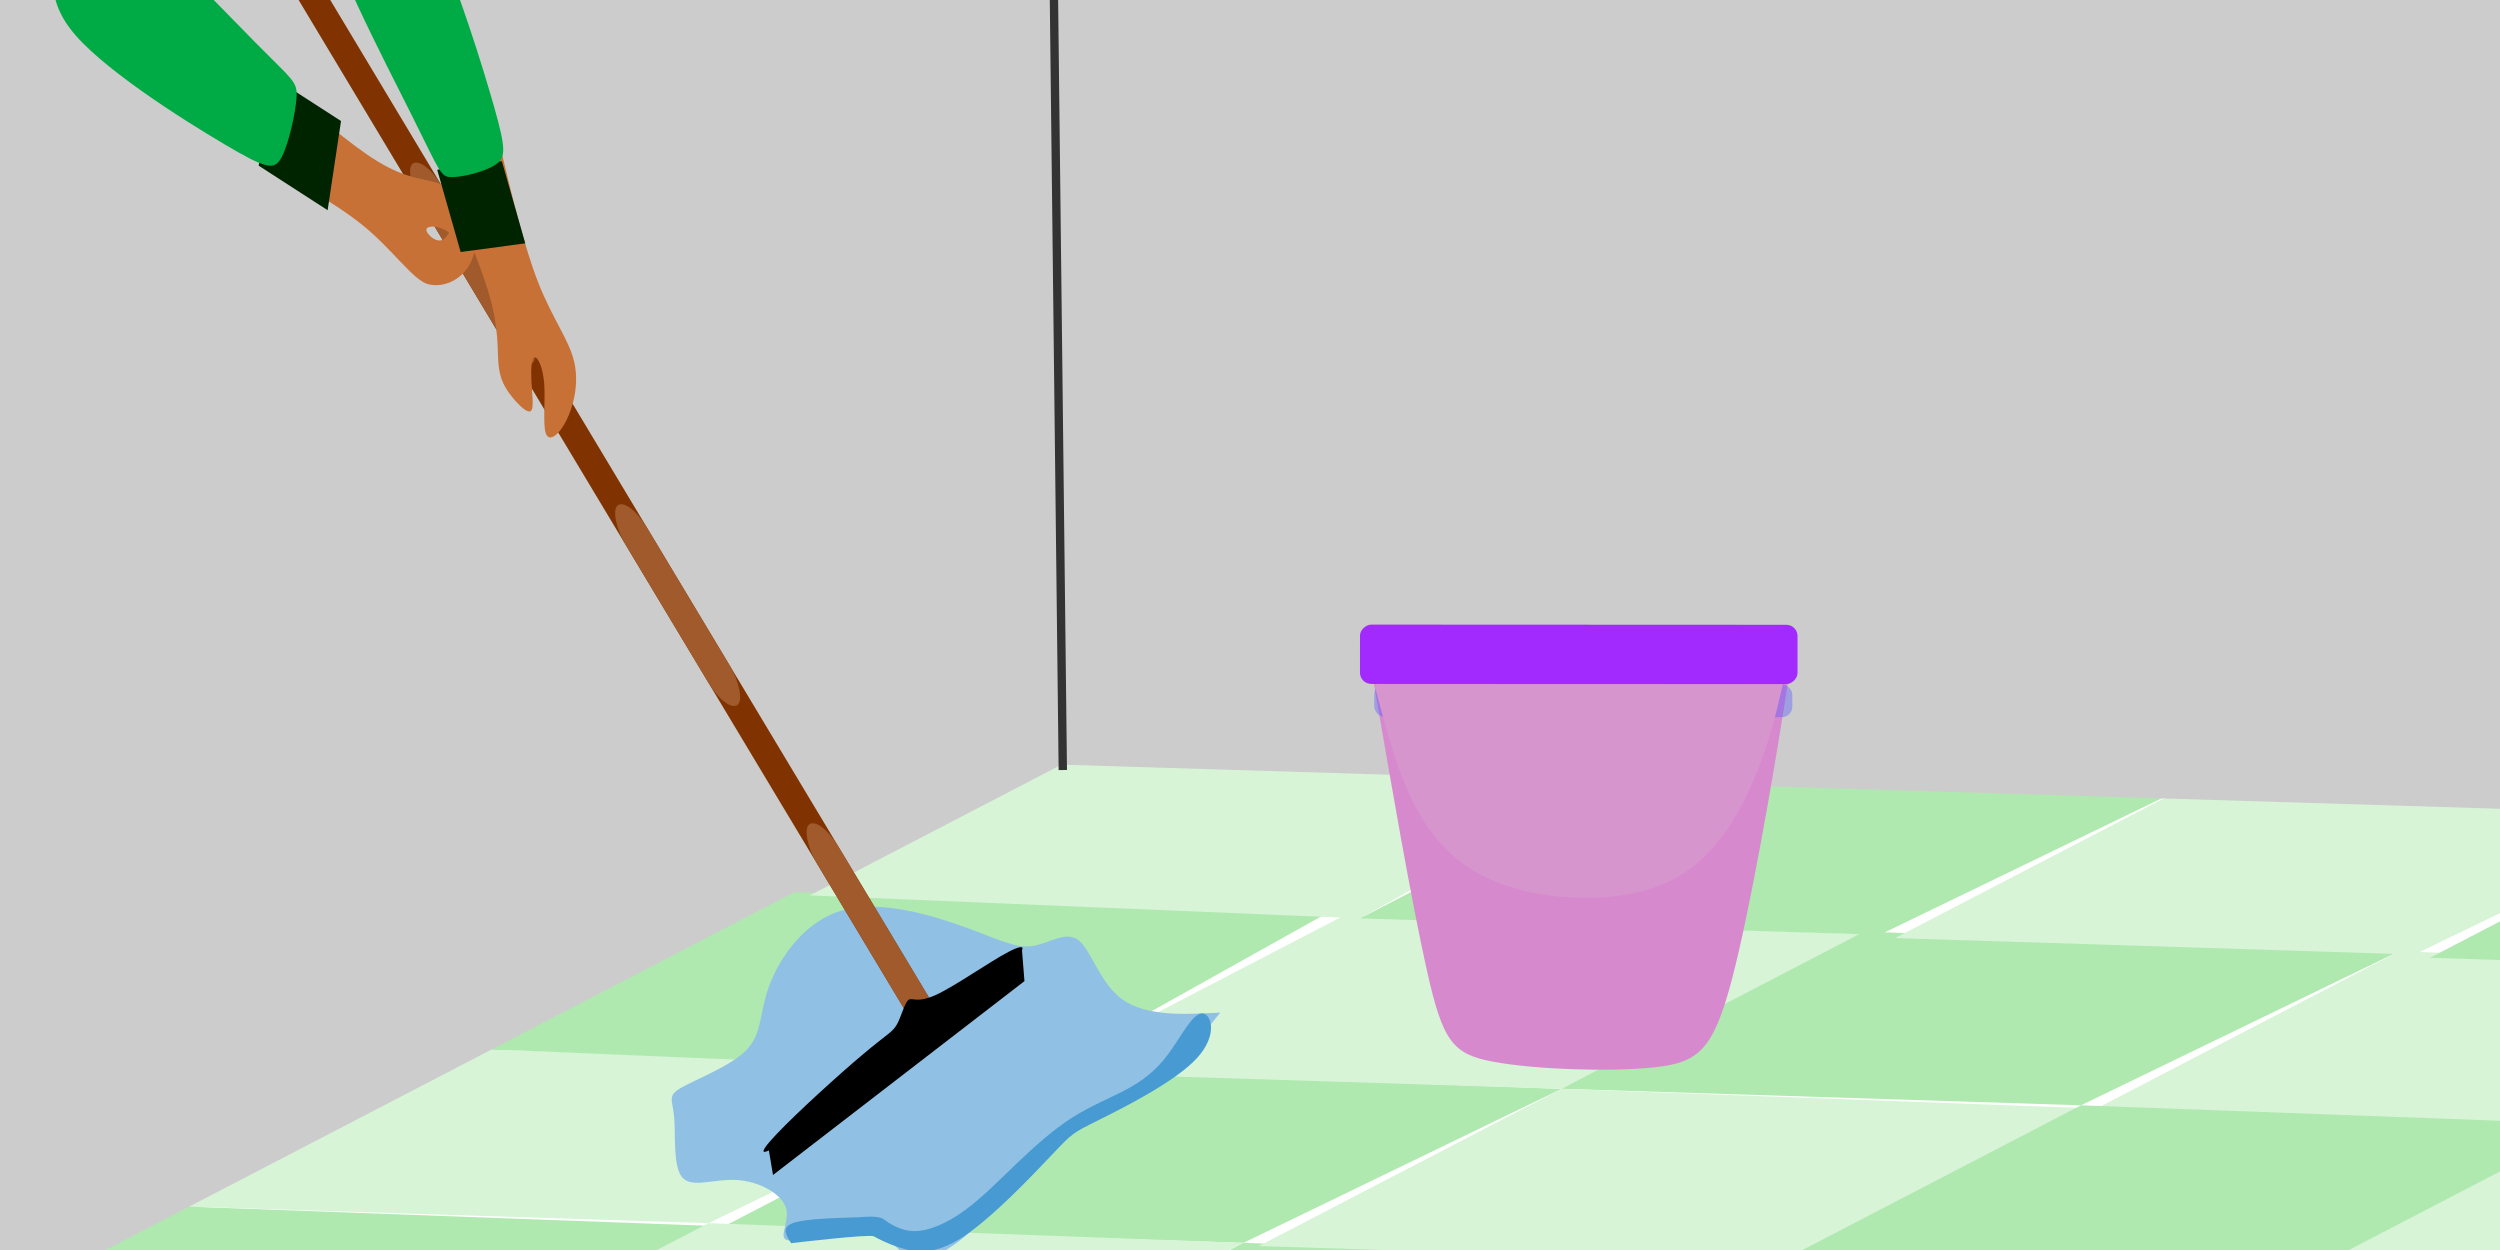 <?xml version="1.0" encoding="UTF-8" standalone="no"?>
<!-- Created with Inkscape (http://www.inkscape.org/) -->

<svg
   width="300"
   height="150"
   viewBox="0 0 79.375 39.688"
   version="1.1"
   id="SVGRoot"
   sodipodi:docname="Menage 1 grand menage.svg"
   inkscape:version="1.1 (c68e22c387, 2021-05-23)"
   inkscape:export-filename="C:\Users\Elvis Caleb\Desktop\sous_menage\Menage 1 grand menage.png"
   inkscape:export-xdpi="274.28601"
   inkscape:export-ydpi="274.28601"
   xmlns:inkscape="http://www.inkscape.org/namespaces/inkscape"
   xmlns:sodipodi="http://sodipodi.sourceforge.net/DTD/sodipodi-0.dtd"
   xmlns="http://www.w3.org/2000/svg"
   xmlns:svg="http://www.w3.org/2000/svg">
  <sodipodi:namedview
     id="namedview6675"
     pagecolor="#ffffff"
     bordercolor="#666666"
     borderopacity="1"
     inkscape:pageshadow="0"
     inkscape:pageopacity="1.0"
     inkscape:pagecheckerboard="0"
     inkscape:document-units="mm"
     showgrid="false"
     inkscape:zoom="1.3622282"
     inkscape:cx="107.17734"
     inkscape:cy="92.12847"
     inkscape:window-width="1920"
     inkscape:window-height="1001"
     inkscape:window-x="-9"
     inkscape:window-y="-9"
     inkscape:window-maximized="1"
     inkscape:current-layer="g6635"
     units="px"
     showguides="true"
     inkscape:guide-bbox="true"
     height="300px" />
  <defs
     id="defs6670">
    <inkscape:path-effect
       effect="bspline"
       id="path-effect2211"
       is_visible="true"
       lpeversion="1"
       weight="33.333"
       steps="2"
       helper_size="0"
       apply_no_weight="true"
       apply_with_weight="true"
       only_selected="false" />
    <inkscape:path-effect
       effect="bspline"
       id="path-effect2192"
       is_visible="true"
       lpeversion="1"
       weight="33.333"
       steps="2"
       helper_size="0"
       apply_no_weight="true"
       apply_with_weight="true"
       only_selected="false" />
    <inkscape:perspective
       sodipodi:type="inkscape:persp3d"
       inkscape:vp_x="0 : 19.84375 : 1"
       inkscape:vp_y="0 : 1000 : 0"
       inkscape:vp_z="39.687499 : 19.84375 : 1"
       inkscape:persp3d-origin="19.84375 : 13.229167 : 1"
       id="perspective21117" />
    <inkscape:path-effect
       effect="bspline"
       id="path-effect8607"
       is_visible="true"
       lpeversion="1"
       weight="33.333"
       steps="2"
       helper_size="0"
       apply_no_weight="true"
       apply_with_weight="true"
       only_selected="false" />
    <inkscape:path-effect
       effect="bspline"
       id="path-effect8488"
       is_visible="true"
       lpeversion="1"
       weight="33.333"
       steps="2"
       helper_size="0"
       apply_no_weight="true"
       apply_with_weight="true"
       only_selected="false" />
    <inkscape:path-effect
       effect="bspline"
       id="path-effect8129"
       is_visible="true"
       lpeversion="1"
       weight="33.333"
       steps="2"
       helper_size="0"
       apply_no_weight="true"
       apply_with_weight="true"
       only_selected="false" />
    <inkscape:path-effect
       effect="bspline"
       id="path-effect8110"
       is_visible="true"
       lpeversion="1"
       weight="33.333"
       steps="2"
       helper_size="0"
       apply_no_weight="true"
       apply_with_weight="true"
       only_selected="false" />
    <inkscape:path-effect
       effect="bspline"
       id="path-effect8091"
       is_visible="true"
       lpeversion="1"
       weight="33.333"
       steps="2"
       helper_size="0"
       apply_no_weight="true"
       apply_with_weight="true"
       only_selected="false" />
    <inkscape:path-effect
       effect="bspline"
       id="path-effect8072"
       is_visible="true"
       lpeversion="1"
       weight="33.333"
       steps="2"
       helper_size="0"
       apply_no_weight="true"
       apply_with_weight="true"
       only_selected="false" />
    <inkscape:path-effect
       effect="bspline"
       id="path-effect8052"
       is_visible="true"
       lpeversion="1"
       weight="33.333"
       steps="2"
       helper_size="0"
       apply_no_weight="true"
       apply_with_weight="true"
       only_selected="false" />
    <inkscape:path-effect
       effect="bspline"
       id="path-effect8033"
       is_visible="true"
       lpeversion="1"
       weight="33.333"
       steps="2"
       helper_size="0"
       apply_no_weight="true"
       apply_with_weight="true"
       only_selected="false" />
    <inkscape:path-effect
       effect="bspline"
       id="path-effect8014"
       is_visible="true"
       lpeversion="1"
       weight="33.333"
       steps="2"
       helper_size="0"
       apply_no_weight="true"
       apply_with_weight="true"
       only_selected="false" />
    <inkscape:path-effect
       effect="bspline"
       id="path-effect7995"
       is_visible="true"
       lpeversion="1"
       weight="33.333"
       steps="2"
       helper_size="0"
       apply_no_weight="true"
       apply_with_weight="true"
       only_selected="false" />
    <inkscape:path-effect
       effect="bspline"
       id="path-effect7976"
       is_visible="true"
       lpeversion="1"
       weight="33.333"
       steps="2"
       helper_size="0"
       apply_no_weight="true"
       apply_with_weight="true"
       only_selected="false" />
    <inkscape:path-effect
       effect="bspline"
       id="path-effect7957"
       is_visible="true"
       lpeversion="1"
       weight="33.333"
       steps="2"
       helper_size="0"
       apply_no_weight="true"
       apply_with_weight="true"
       only_selected="false" />
    <inkscape:path-effect
       effect="bspline"
       id="path-effect7938"
       is_visible="true"
       lpeversion="1"
       weight="33.333"
       steps="2"
       helper_size="0"
       apply_no_weight="true"
       apply_with_weight="true"
       only_selected="false" />
    <inkscape:path-effect
       effect="bspline"
       id="path-effect7919"
       is_visible="true"
       lpeversion="1"
       weight="33.333"
       steps="2"
       helper_size="0"
       apply_no_weight="true"
       apply_with_weight="true"
       only_selected="false" />
    <inkscape:path-effect
       effect="bspline"
       id="path-effect7900"
       is_visible="true"
       lpeversion="1"
       weight="33.333"
       steps="2"
       helper_size="0"
       apply_no_weight="true"
       apply_with_weight="true"
       only_selected="false" />
    <inkscape:path-effect
       effect="bspline"
       id="path-effect7881"
       is_visible="true"
       lpeversion="1"
       weight="33.333"
       steps="2"
       helper_size="0"
       apply_no_weight="true"
       apply_with_weight="true"
       only_selected="false" />
    <inkscape:path-effect
       effect="bspline"
       id="path-effect7862"
       is_visible="true"
       lpeversion="1"
       weight="33.333"
       steps="2"
       helper_size="0"
       apply_no_weight="true"
       apply_with_weight="true"
       only_selected="false" />
    <inkscape:path-effect
       effect="bspline"
       id="path-effect7706"
       is_visible="true"
       lpeversion="1"
       weight="33.333"
       steps="2"
       helper_size="0"
       apply_no_weight="true"
       apply_with_weight="true"
       only_selected="false" />
    <inkscape:path-effect
       effect="bspline"
       id="path-effect7687"
       is_visible="true"
       lpeversion="1"
       weight="33.333"
       steps="2"
       helper_size="0"
       apply_no_weight="true"
       apply_with_weight="true"
       only_selected="false" />
    <inkscape:path-effect
       effect="bspline"
       id="path-effect7668"
       is_visible="true"
       lpeversion="1"
       weight="33.333"
       steps="2"
       helper_size="0"
       apply_no_weight="true"
       apply_with_weight="true"
       only_selected="false" />
    <inkscape:path-effect
       effect="bspline"
       id="path-effect7649"
       is_visible="true"
       lpeversion="1"
       weight="33.333"
       steps="2"
       helper_size="0"
       apply_no_weight="true"
       apply_with_weight="true"
       only_selected="false" />
    <inkscape:path-effect
       effect="bspline"
       id="path-effect7541"
       is_visible="true"
       lpeversion="1"
       weight="33.333"
       steps="2"
       helper_size="0"
       apply_no_weight="true"
       apply_with_weight="true"
       only_selected="false" />
    <inkscape:path-effect
       effect="bspline"
       id="path-effect7414"
       is_visible="true"
       lpeversion="1"
       weight="33.333"
       steps="2"
       helper_size="0"
       apply_no_weight="true"
       apply_with_weight="true"
       only_selected="false" />
    <inkscape:path-effect
       effect="bspline"
       id="path-effect7410"
       is_visible="true"
       lpeversion="1"
       weight="33.333"
       steps="2"
       helper_size="0"
       apply_no_weight="true"
       apply_with_weight="true"
       only_selected="false" />
    <inkscape:path-effect
       effect="bspline"
       id="path-effect7406"
       is_visible="true"
       lpeversion="1"
       weight="33.333"
       steps="2"
       helper_size="0"
       apply_no_weight="true"
       apply_with_weight="true"
       only_selected="false" />
    <inkscape:path-effect
       effect="bspline"
       id="path-effect7402"
       is_visible="true"
       lpeversion="1"
       weight="33.333"
       steps="2"
       helper_size="0"
       apply_no_weight="true"
       apply_with_weight="true"
       only_selected="false" />
    <inkscape:path-effect
       effect="bspline"
       id="path-effect7398"
       is_visible="true"
       lpeversion="1"
       weight="33.333"
       steps="2"
       helper_size="0"
       apply_no_weight="true"
       apply_with_weight="true"
       only_selected="false" />
    <inkscape:path-effect
       effect="bspline"
       id="path-effect7394"
       is_visible="true"
       lpeversion="1"
       weight="33.333"
       steps="2"
       helper_size="0"
       apply_no_weight="true"
       apply_with_weight="true"
       only_selected="false" />
    <inkscape:path-effect
       effect="bspline"
       id="path-effect7390"
       is_visible="true"
       lpeversion="1"
       weight="33.333"
       steps="2"
       helper_size="0"
       apply_no_weight="true"
       apply_with_weight="true"
       only_selected="false" />
    <inkscape:path-effect
       effect="bspline"
       id="path-effect7386"
       is_visible="true"
       lpeversion="1"
       weight="33.333"
       steps="2"
       helper_size="0"
       apply_no_weight="true"
       apply_with_weight="true"
       only_selected="false" />
    <inkscape:path-effect
       effect="bspline"
       id="path-effect7382"
       is_visible="true"
       lpeversion="1"
       weight="33.333"
       steps="2"
       helper_size="0"
       apply_no_weight="true"
       apply_with_weight="true"
       only_selected="false" />
    <inkscape:path-effect
       effect="bspline"
       id="path-effect7378"
       is_visible="true"
       lpeversion="1"
       weight="33.333"
       steps="2"
       helper_size="0"
       apply_no_weight="true"
       apply_with_weight="true"
       only_selected="false" />
    <inkscape:path-effect
       effect="bspline"
       id="path-effect7374"
       is_visible="true"
       lpeversion="1"
       weight="33.333"
       steps="2"
       helper_size="0"
       apply_no_weight="true"
       apply_with_weight="true"
       only_selected="false" />
    <inkscape:path-effect
       effect="bspline"
       id="path-effect7370"
       is_visible="true"
       lpeversion="1"
       weight="33.333"
       steps="2"
       helper_size="0"
       apply_no_weight="true"
       apply_with_weight="true"
       only_selected="false" />
    <inkscape:path-effect
       effect="bspline"
       id="path-effect7281"
       is_visible="true"
       lpeversion="1"
       weight="33.333"
       steps="2"
       helper_size="0"
       apply_no_weight="true"
       apply_with_weight="true"
       only_selected="false" />
    <inkscape:path-effect
       effect="bspline"
       id="path-effect7277"
       is_visible="true"
       lpeversion="1"
       weight="33.333"
       steps="2"
       helper_size="0"
       apply_no_weight="true"
       apply_with_weight="true"
       only_selected="false" />
    <inkscape:path-effect
       effect="bspline"
       id="path-effect7273"
       is_visible="true"
       lpeversion="1"
       weight="33.333"
       steps="2"
       helper_size="0"
       apply_no_weight="true"
       apply_with_weight="true"
       only_selected="false" />
    <inkscape:path-effect
       effect="bspline"
       id="path-effect7269"
       is_visible="true"
       lpeversion="1"
       weight="33.333"
       steps="2"
       helper_size="0"
       apply_no_weight="true"
       apply_with_weight="true"
       only_selected="false" />
    <inkscape:path-effect
       effect="bspline"
       id="path-effect7265"
       is_visible="true"
       lpeversion="1"
       weight="33.333"
       steps="2"
       helper_size="0"
       apply_no_weight="true"
       apply_with_weight="true"
       only_selected="false" />
    <inkscape:path-effect
       effect="bspline"
       id="path-effect7261"
       is_visible="true"
       lpeversion="1"
       weight="33.333"
       steps="2"
       helper_size="0"
       apply_no_weight="true"
       apply_with_weight="true"
       only_selected="false" />
    <inkscape:path-effect
       effect="bspline"
       id="path-effect7257"
       is_visible="true"
       lpeversion="1"
       weight="33.333"
       steps="2"
       helper_size="0"
       apply_no_weight="true"
       apply_with_weight="true"
       only_selected="false" />
    <inkscape:path-effect
       effect="bspline"
       id="path-effect7253"
       is_visible="true"
       lpeversion="1"
       weight="33.333"
       steps="2"
       helper_size="0"
       apply_no_weight="true"
       apply_with_weight="true"
       only_selected="false" />
    <inkscape:path-effect
       effect="bspline"
       id="path-effect7249"
       is_visible="true"
       lpeversion="1"
       weight="33.333"
       steps="2"
       helper_size="0"
       apply_no_weight="true"
       apply_with_weight="true"
       only_selected="false" />
    <inkscape:path-effect
       effect="bspline"
       id="path-effect7245"
       is_visible="true"
       lpeversion="1"
       weight="33.333"
       steps="2"
       helper_size="0"
       apply_no_weight="true"
       apply_with_weight="true"
       only_selected="false" />
    <inkscape:path-effect
       effect="bspline"
       id="path-effect7241"
       is_visible="true"
       lpeversion="1"
       weight="33.333"
       steps="2"
       helper_size="0"
       apply_no_weight="true"
       apply_with_weight="true"
       only_selected="false" />
    <inkscape:path-effect
       effect="bspline"
       id="path-effect7237"
       is_visible="true"
       lpeversion="1"
       weight="33.333"
       steps="2"
       helper_size="0"
       apply_no_weight="true"
       apply_with_weight="true"
       only_selected="false" />
    <inkscape:path-effect
       effect="bspline"
       id="path-effect7148"
       is_visible="true"
       lpeversion="1"
       weight="33.333"
       steps="2"
       helper_size="0"
       apply_no_weight="true"
       apply_with_weight="true"
       only_selected="false" />
    <inkscape:path-effect
       effect="bspline"
       id="path-effect7144"
       is_visible="true"
       lpeversion="1"
       weight="33.333"
       steps="2"
       helper_size="0"
       apply_no_weight="true"
       apply_with_weight="true"
       only_selected="false" />
    <inkscape:path-effect
       effect="bspline"
       id="path-effect7140"
       is_visible="true"
       lpeversion="1"
       weight="33.333"
       steps="2"
       helper_size="0"
       apply_no_weight="true"
       apply_with_weight="true"
       only_selected="false" />
    <inkscape:path-effect
       effect="bspline"
       id="path-effect7136"
       is_visible="true"
       lpeversion="1"
       weight="33.333"
       steps="2"
       helper_size="0"
       apply_no_weight="true"
       apply_with_weight="true"
       only_selected="false" />
    <inkscape:path-effect
       effect="bspline"
       id="path-effect7132"
       is_visible="true"
       lpeversion="1"
       weight="33.333"
       steps="2"
       helper_size="0"
       apply_no_weight="true"
       apply_with_weight="true"
       only_selected="false" />
    <inkscape:path-effect
       effect="bspline"
       id="path-effect7128"
       is_visible="true"
       lpeversion="1"
       weight="33.333"
       steps="2"
       helper_size="0"
       apply_no_weight="true"
       apply_with_weight="true"
       only_selected="false" />
    <inkscape:path-effect
       effect="bspline"
       id="path-effect7124"
       is_visible="true"
       lpeversion="1"
       weight="33.333"
       steps="2"
       helper_size="0"
       apply_no_weight="true"
       apply_with_weight="true"
       only_selected="false" />
    <inkscape:path-effect
       effect="bspline"
       id="path-effect7120"
       is_visible="true"
       lpeversion="1"
       weight="33.333"
       steps="2"
       helper_size="0"
       apply_no_weight="true"
       apply_with_weight="true"
       only_selected="false" />
    <inkscape:path-effect
       effect="bspline"
       id="path-effect7116"
       is_visible="true"
       lpeversion="1"
       weight="33.333"
       steps="2"
       helper_size="0"
       apply_no_weight="true"
       apply_with_weight="true"
       only_selected="false" />
    <inkscape:path-effect
       effect="bspline"
       id="path-effect7112"
       is_visible="true"
       lpeversion="1"
       weight="33.333"
       steps="2"
       helper_size="0"
       apply_no_weight="true"
       apply_with_weight="true"
       only_selected="false" />
    <inkscape:path-effect
       effect="bspline"
       id="path-effect7108"
       is_visible="true"
       lpeversion="1"
       weight="33.333"
       steps="2"
       helper_size="0"
       apply_no_weight="true"
       apply_with_weight="true"
       only_selected="false" />
    <inkscape:path-effect
       effect="bspline"
       id="path-effect7104"
       is_visible="true"
       lpeversion="1"
       weight="33.333"
       steps="2"
       helper_size="0"
       apply_no_weight="true"
       apply_with_weight="true"
       only_selected="false" />
    <inkscape:path-effect
       effect="bspline"
       id="path-effect6234"
       is_visible="true"
       lpeversion="1"
       weight="33.333"
       steps="2"
       helper_size="0"
       apply_no_weight="true"
       apply_with_weight="true"
       only_selected="false" />
    <inkscape:path-effect
       effect="bspline"
       id="path-effect6253"
       is_visible="true"
       lpeversion="1"
       weight="33.333"
       steps="2"
       helper_size="0"
       apply_no_weight="true"
       apply_with_weight="true"
       only_selected="false" />
    <inkscape:path-effect
       effect="bspline"
       id="path-effect6272"
       is_visible="true"
       lpeversion="1"
       weight="33.333"
       steps="2"
       helper_size="0"
       apply_no_weight="true"
       apply_with_weight="true"
       only_selected="false" />
    <inkscape:path-effect
       effect="bspline"
       id="path-effect6291"
       is_visible="true"
       lpeversion="1"
       weight="33.333"
       steps="2"
       helper_size="0"
       apply_no_weight="true"
       apply_with_weight="true"
       only_selected="false" />
    <inkscape:path-effect
       effect="bspline"
       id="path-effect6355"
       is_visible="true"
       lpeversion="1"
       weight="33.333"
       steps="2"
       helper_size="0"
       apply_no_weight="true"
       apply_with_weight="true"
       only_selected="false" />
    <inkscape:path-effect
       effect="bspline"
       id="path-effect6359"
       is_visible="true"
       lpeversion="1"
       weight="33.333"
       steps="2"
       helper_size="0"
       apply_no_weight="true"
       apply_with_weight="true"
       only_selected="false" />
    <inkscape:path-effect
       effect="bspline"
       id="path-effect6363"
       is_visible="true"
       lpeversion="1"
       weight="33.333"
       steps="2"
       helper_size="0"
       apply_no_weight="true"
       apply_with_weight="true"
       only_selected="false" />
    <inkscape:path-effect
       effect="bspline"
       id="path-effect6367"
       is_visible="true"
       lpeversion="1"
       weight="33.333"
       steps="2"
       helper_size="0"
       apply_no_weight="true"
       apply_with_weight="true"
       only_selected="false" />
    <inkscape:path-effect
       effect="bspline"
       id="path-effect6371"
       is_visible="true"
       lpeversion="1"
       weight="33.333"
       steps="2"
       helper_size="0"
       apply_no_weight="true"
       apply_with_weight="true"
       only_selected="false" />
    <inkscape:path-effect
       effect="bspline"
       id="path-effect6375"
       is_visible="true"
       lpeversion="1"
       weight="33.333"
       steps="2"
       helper_size="0"
       apply_no_weight="true"
       apply_with_weight="true"
       only_selected="false" />
    <inkscape:path-effect
       effect="bspline"
       id="path-effect6107"
       is_visible="true"
       lpeversion="1"
       weight="33.333"
       steps="2"
       helper_size="0"
       apply_no_weight="true"
       apply_with_weight="true"
       only_selected="false" />
    <inkscape:path-effect
       effect="bspline"
       id="path-effect6215"
       is_visible="true"
       lpeversion="1"
       weight="33.333"
       steps="2"
       helper_size="0"
       apply_no_weight="true"
       apply_with_weight="true"
       only_selected="false" />
    <inkscape:path-effect
       effect="bspline"
       id="path-effect3872"
       is_visible="true"
       lpeversion="1"
       weight="33.333"
       steps="2"
       helper_size="0"
       apply_no_weight="true"
       apply_with_weight="true"
       only_selected="false" />
    <inkscape:path-effect
       effect="bspline"
       id="path-effect5450"
       is_visible="true"
       lpeversion="1"
       weight="33.333"
       steps="2"
       helper_size="0"
       apply_no_weight="true"
       apply_with_weight="true"
       only_selected="false" />
    <inkscape:path-effect
       effect="bspline"
       id="path-effect8142"
       is_visible="true"
       lpeversion="1"
       weight="33.333"
       steps="2"
       helper_size="0"
       apply_no_weight="true"
       apply_with_weight="true"
       only_selected="false" />
    <inkscape:path-effect
       effect="bspline"
       id="path-effect8146"
       is_visible="true"
       lpeversion="1"
       weight="33.333"
       steps="2"
       helper_size="0"
       apply_no_weight="true"
       apply_with_weight="true"
       only_selected="false" />
    <inkscape:path-effect
       effect="bspline"
       id="path-effect2075"
       is_visible="true"
       lpeversion="1"
       weight="33.333"
       steps="2"
       helper_size="0"
       apply_no_weight="true"
       apply_with_weight="true"
       only_selected="false" />
    <inkscape:path-effect
       effect="bspline"
       id="path-effect2182"
       is_visible="true"
       lpeversion="1"
       weight="33.333"
       steps="2"
       helper_size="0"
       apply_no_weight="true"
       apply_with_weight="true"
       only_selected="false" />
    <inkscape:path-effect
       effect="bspline"
       id="path-effect8067"
       is_visible="true"
       lpeversion="1"
       weight="33.333"
       steps="2"
       helper_size="0"
       apply_no_weight="true"
       apply_with_weight="true"
       only_selected="false" />
    <inkscape:path-effect
       effect="bspline"
       id="path-effect8071"
       is_visible="true"
       lpeversion="1"
       weight="33.333"
       steps="2"
       helper_size="0"
       apply_no_weight="true"
       apply_with_weight="true"
       only_selected="false" />
    <inkscape:path-effect
       effect="bspline"
       id="path-effect2302"
       is_visible="true"
       lpeversion="1"
       weight="33.333"
       steps="2"
       helper_size="0"
       apply_no_weight="true"
       apply_with_weight="true"
       only_selected="false" />
    <inkscape:path-effect
       effect="bspline"
       id="path-effect2941"
       is_visible="true"
       lpeversion="1"
       weight="33.333"
       steps="2"
       helper_size="0"
       apply_no_weight="true"
       apply_with_weight="true"
       only_selected="false" />
    <inkscape:path-effect
       effect="bspline"
       id="path-effect9815"
       is_visible="true"
       lpeversion="1"
       weight="33.333"
       steps="2"
       helper_size="0"
       apply_no_weight="true"
       apply_with_weight="true"
       only_selected="false" />
  </defs>
  <g
     inkscape:label="Calque 1"
     inkscape:groupmode="layer"
     id="layer1">
    <path
       style="fill:#cccccc;stroke:none;stroke-width:0.265px;stroke-linecap:butt;stroke-linejoin:miter;stroke-opacity:1"
       d="M -0.371,-0.625 -0.519,41.812 33.744,24.449 33.451,-1.068 Z"
       id="path1058"
       sodipodi:nodetypes="ccccc" />
    <g
       id="g1001"
       transform="matrix(1.223,-0.107,0.18,1.901,-18.921,-29.494)">
      <path
         style="fill:none;stroke:#fbf8fb;stroke-width:0;stroke-linecap:butt;stroke-linejoin:miter;stroke-miterlimit:4;stroke-dasharray:none;stroke-opacity:0.955"
         d="m 33.498,40.731 c 0,0 -13.334,-1.026 -13.334,-1.026 0,0 8.176,-2.166 8.176,-2.166 0,0 13.724,1.102 13.724,1.102 0,0 -8.566,2.09 -8.566,2.09 z"
         id="path7539"
         inkscape:path-effect="#path-effect7541"
         inkscape:original-d="m 33.497503,40.730944 -13.334498,-1.025602 8.176237,-2.166031 13.724087,1.101552 z" />
      <path
         style="fill:#afe9af;stroke:#fbf8fb;stroke-width:0;stroke-linecap:butt;stroke-linejoin:miter;stroke-miterlimit:4;stroke-dasharray:none;stroke-opacity:0.955"
         d="m 20.163,39.705 c 0,0 -13.334,-1.026 -13.334,-1.026 0,0 8.176,-2.166 8.176,-2.166 0,0 13.724,1.102 13.724,1.102 0,0 -8.566,2.09 -8.566,2.09 z"
         id="path7539-2"
         inkscape:path-effect="#path-effect7649"
         inkscape:original-d="M 20.163005,39.705342 6.8285063,38.679741 15.004744,36.51371 28.728831,37.615262 Z" />
      <path
         style="fill:#afe9af;stroke:#fbf8fb;stroke-width:0;stroke-linecap:butt;stroke-linejoin:miter;stroke-miterlimit:4;stroke-dasharray:none;stroke-opacity:0.955"
         d="m 42.063,38.641 c 0,0 -13.334,-1.026 -13.334,-1.026 0,0 8.176,-2.166 8.176,-2.166 0,0 13.724,1.102 13.724,1.102 0,0 -8.566,2.09 -8.566,2.09 z"
         id="path7539-5"
         inkscape:path-effect="#path-effect7668"
         inkscape:original-d="m 42.063329,38.640863 -13.334498,-1.025601 8.176237,-2.166031 13.724088,1.101552 z" />
      <path
         style="fill:#d7f4d7;stroke:#fbf8fb;stroke-width:0;stroke-linecap:butt;stroke-linejoin:miter;stroke-miterlimit:4;stroke-dasharray:none;stroke-opacity:0.955"
         d="m 28.339,37.539 c 0,0 -13.334,-1.026 -13.334,-1.026 0,0 8.176,-2.166 8.176,-2.166 0,0 13.724,1.102 13.724,1.102 0,0 -8.566,2.09 -8.566,2.09 z"
         id="path7539-1"
         inkscape:path-effect="#path-effect7687"
         inkscape:original-d="M 28.339242,37.539311 15.004744,36.51371 23.180981,34.347679 36.90507,35.449231 Z" />
      <path
         style="fill:none;stroke:#fbf8fb;stroke-width:0;stroke-linecap:butt;stroke-linejoin:miter;stroke-miterlimit:4;stroke-dasharray:none;stroke-opacity:0.955"
         d="m 55.787,39.742 c 0,0 -13.334,-1.026 -13.334,-1.026 0,0 8.176,-2.166 8.176,-2.166 0,0 13.724,1.102 13.724,1.102 0,0 -8.566,2.09 -8.566,2.09 z"
         id="path7539-16"
         inkscape:path-effect="#path-effect7706"
         inkscape:original-d="m 55.787418,39.742415 -13.334498,-1.025602 8.176236,-2.16603 13.724088,1.101552 z" />
      <path
         style="fill:#afe9af;stroke:#fbf8fb;stroke-width:0;stroke-linecap:butt;stroke-linejoin:miter;stroke-miterlimit:4;stroke-dasharray:none;stroke-opacity:0.955"
         d="m 47.222,41.832 c 0,0 -13.335,-1.026 -13.335,-1.026 0,0 8.176,-2.166 8.176,-2.166 0,0 13.724,1.102 13.724,1.102 0,0 -8.566,2.09 -8.566,2.09 z"
         id="path7539-3"
         inkscape:path-effect="#path-effect7862"
         inkscape:original-d="m 47.221591,41.832495 -13.3345,-1.025601 8.176238,-2.166031 13.724089,1.101552 z" />
      <path
         style="fill:#afe9af;stroke:#fbf8fb;stroke-width:0;stroke-linecap:butt;stroke-linejoin:miter;stroke-miterlimit:4;stroke-dasharray:none;stroke-opacity:0.955"
         d="m 37.295,35.525 c 0,0 -14.114,-1.178 -14.114,-1.178 0,0 8.176,-2.166 8.176,-2.166 0,0 13.724,1.102 13.724,1.102 0,0 -7.787,2.242 -7.787,2.242 z"
         id="path7539-9"
         inkscape:path-effect="#path-effect7881"
         inkscape:original-d="M 37.294658,35.525181 23.180981,34.347679 31.357218,32.181648 45.081306,33.2832 Z"
         sodipodi:nodetypes="ccccc" />
      <path
         style="fill:#d7f4d7;stroke:#fbf8fb;stroke-width:0;stroke-linecap:butt;stroke-linejoin:miter;stroke-miterlimit:4;stroke-dasharray:none;stroke-opacity:0.955"
         d="m 50.629,36.551 c 0,0 -13.334,-1.026 -13.334,-1.026 0,0 8.176,-2.166 8.176,-2.166 0,0 13.724,1.102 13.724,1.102 0,0 -8.566,2.09 -8.566,2.09 z"
         id="path7539-0"
         inkscape:path-effect="#path-effect7900"
         inkscape:original-d="m 50.629156,36.550783 -13.334498,-1.025602 8.176236,-2.16603 13.724089,1.101551 z" />
      <path
         style="fill:#afe9af;stroke:#fbf8fb;stroke-width:0;stroke-linecap:butt;stroke-linejoin:miter;stroke-miterlimit:4;stroke-dasharray:none;stroke-opacity:0.955"
         d="m 63.964,37.576 c 0,0 -13.334,-1.026 -13.334,-1.026 0,0 8.176,-2.166 8.176,-2.166 0,0 13.724,1.102 13.724,1.102 0,0 -8.566,2.09 -8.566,2.09 z"
         id="path7539-8"
         inkscape:path-effect="#path-effect7919"
         inkscape:original-d="m 63.963654,37.576384 -13.334498,-1.025601 8.176236,-2.166031 13.724089,1.101552 z" />
      <path
         style="fill:#d7f4d7;stroke:#fbf8fb;stroke-width:0;stroke-linecap:butt;stroke-linejoin:miter;stroke-miterlimit:4;stroke-dasharray:none;stroke-opacity:0.955"
         d="m 11.987,41.871 c 0,0 -13.334,-1.026 -13.334,-1.026 0,0 8.176,-2.166 8.176,-2.166 0,0 13.724,1.102 13.724,1.102 0,0 -8.566,2.09 -8.566,2.09 z"
         id="path7539-6"
         inkscape:path-effect="#path-effect7938"
         inkscape:original-d="M 11.986767,41.871373 -1.347731,40.845771 6.8285063,38.679741 20.552594,39.781293 Z" />
      <path
         style="fill:#afe9af;stroke:#fbf8fb;stroke-width:0;stroke-linecap:butt;stroke-linejoin:miter;stroke-miterlimit:4;stroke-dasharray:none;stroke-opacity:0.955"
         d="m 25.321,42.897 c 0,0 -13.334,-1.026 -13.334,-1.026 0,0 8.176,-2.166 8.176,-2.166 0,0 13.724,1.102 13.724,1.102 0,0 -8.566,2.09 -8.566,2.09 z"
         id="path7539-84"
         inkscape:path-effect="#path-effect7957"
         inkscape:original-d="m 25.321266,42.896974 -13.334499,-1.025601 8.176238,-2.166031 13.724088,1.101552 z" />
      <path
         style="fill:#d7f4d7;stroke:#fbf8fb;stroke-width:0;stroke-linecap:butt;stroke-linejoin:miter;stroke-miterlimit:4;stroke-dasharray:none;stroke-opacity:0.955"
         d="m 39.045,43.999 c 0,0 -13.334,-1.026 -13.334,-1.026 0,0 8.176,-2.166 8.176,-2.166 0,0 13.724,1.102 13.724,1.102 0,0 -8.566,2.09 -8.566,2.09 z"
         id="path7539-7"
         inkscape:path-effect="#path-effect7976"
         inkscape:original-d="m 39.045355,43.998526 -13.334499,-1.025601 8.176237,-2.166031 13.724086,1.101552 z" />
      <path
         style="fill:#d7f4d7;stroke:#fbf8fb;stroke-width:0;stroke-linecap:butt;stroke-linejoin:miter;stroke-miterlimit:4;stroke-dasharray:none;stroke-opacity:0.955"
         d="m 55.787,39.742 c 0,0 -13.335,-1.026 -13.335,-1.026 0,0 8.176,-2.166 8.176,-2.166 0,0 13.724,1.102 13.724,1.102 0,0 -8.566,2.09 -8.566,2.09 z"
         id="path7539-7-3"
         inkscape:path-effect="#path-effect8607"
         inkscape:original-d="m 55.787418,39.742415 -13.3345,-1.025601 8.176238,-2.166031 13.724086,1.101552 z" />
      <path
         style="fill:#d7f4d7;stroke:#fbf8fb;stroke-width:0;stroke-linecap:butt;stroke-linejoin:miter;stroke-miterlimit:4;stroke-dasharray:none;stroke-opacity:0.955"
         d="m 33.498,40.731 c 0,0 -13.334,-1.026 -13.334,-1.026 0,0 8.176,-2.166 8.176,-2.166 0,0 13.724,1.102 13.724,1.102 0,0 -8.566,2.09 -8.566,2.09 z"
         id="path7539-55"
         inkscape:path-effect="#path-effect8488"
         inkscape:original-d="m 33.497503,40.730944 -13.334498,-1.025602 8.176237,-2.166031 13.724087,1.101552 z" />
      <path
         style="fill:#d7f4d7;stroke:#fbf8fb;stroke-width:0;stroke-linecap:butt;stroke-linejoin:miter;stroke-miterlimit:4;stroke-dasharray:none;stroke-opacity:0.955"
         d="m 77.688,38.678 c 0,0 -13.334,-1.026 -13.334,-1.026 0,0 8.176,-2.166 8.176,-2.166 0,0 13.724,1.102 13.724,1.102 0,0 -8.566,2.09 -8.566,2.09 z"
         id="path7539-79"
         inkscape:path-effect="#path-effect7995"
         inkscape:original-d="m 77.687742,38.677936 -13.334498,-1.025601 8.176237,-2.166031 13.724088,1.101552 z" />
      <path
         style="fill:#afe9af;stroke:#fbf8fb;stroke-width:0;stroke-linecap:butt;stroke-linejoin:miter;stroke-miterlimit:4;stroke-dasharray:none;stroke-opacity:0.955"
         d="m 69.122,40.768 c 0,0 -13.334,-1.026 -13.334,-1.026 0,0 8.176,-2.166 8.176,-2.166 0,0 13.724,1.102 13.724,1.102 0,0 -8.566,2.09 -8.566,2.09 z"
         id="path7539-07"
         inkscape:path-effect="#path-effect8014"
         inkscape:original-d="m 69.121916,40.768017 -13.334498,-1.025602 8.176236,-2.166031 13.724088,1.101552 z" />
      <path
         style="fill:#d7f4d7;stroke:#fbf8fb;stroke-width:0;stroke-linecap:butt;stroke-linejoin:miter;stroke-miterlimit:4;stroke-dasharray:none;stroke-opacity:0.955"
         d="m 60.946,42.934 c 0,0 -13.334,-1.026 -13.334,-1.026 0,0 8.176,-2.166 8.176,-2.166 0,0 13.724,1.102 13.724,1.102 0,0 -8.566,2.09 -8.566,2.09 z"
         id="path7539-11"
         inkscape:path-effect="#path-effect8033"
         inkscape:original-d="m 60.945677,42.934047 -13.334498,-1.025601 8.176237,-2.166031 13.724088,1.101552 z" />
      <path
         style="fill:#afe9af;stroke:#fbf8fb;stroke-width:0;stroke-linecap:butt;stroke-linejoin:miter;stroke-miterlimit:4;stroke-dasharray:none;stroke-opacity:0.955"
         d="m 52.769,45.1 c 0,0 -13.334,-1.026 -13.334,-1.026 0,0 8.176,-2.166 8.176,-2.166 0,0 13.724,1.102 13.724,1.102 0,0 -8.566,2.09 -8.566,2.09 z"
         id="path7539-85"
         inkscape:path-effect="#path-effect8052"
         inkscape:original-d="m 52.769441,45.100078 -13.334498,-1.025601 8.176236,-2.166031 13.724089,1.101552 z" />
      <path
         style="fill:#d7f4d7;stroke:#fbf8fb;stroke-width:0;stroke-linecap:butt;stroke-linejoin:miter;stroke-miterlimit:4;stroke-dasharray:none;stroke-opacity:0.955"
         d="m 45.86,33.435 c 0,0 -14.114,-1.178 -14.114,-1.178 0,0 8.176,-2.166 8.176,-2.166 0,0 13.724,1.102 13.724,1.102 0,0 -7.787,2.242 -7.787,2.242 z"
         id="path7539-30"
         inkscape:path-effect="#path-effect8072"
         inkscape:original-d="M 45.860485,33.435101 31.746808,32.257599 39.923044,30.091568 53.647133,31.19312 Z"
         sodipodi:nodetypes="ccccc" />
      <path
         style="fill:#afe9af;stroke:#fbf8fb;stroke-width:0;stroke-linecap:butt;stroke-linejoin:miter;stroke-miterlimit:4;stroke-dasharray:none;stroke-opacity:0.955"
         d="m 59.195,34.461 c 0,0 -13.334,-1.026 -13.334,-1.026 0,0 8.176,-2.166 8.176,-2.166 0,0 13.724,1.102 13.724,1.102 0,0 -8.566,2.09 -8.566,2.09 z"
         id="path7539-36"
         inkscape:path-effect="#path-effect8091"
         inkscape:original-d="M 59.194983,34.460702 45.860485,33.435101 54.036721,31.26907 67.760809,32.370622 Z" />
      <path
         style="fill:#d7f4d7;stroke:#fbf8fb;stroke-width:0;stroke-linecap:butt;stroke-linejoin:miter;stroke-miterlimit:4;stroke-dasharray:none;stroke-opacity:0.955"
         d="m 72.919,35.562 c 0,0 -13.334,-1.026 -13.334,-1.026 0,0 8.176,-2.166 8.176,-2.166 0,0 13.724,1.102 13.724,1.102 0,0 -8.566,2.09 -8.566,2.09 z"
         id="path7539-90"
         inkscape:path-effect="#path-effect8110"
         inkscape:original-d="m 72.919071,35.562254 -13.334498,-1.025601 8.176236,-2.166031 13.724088,1.101552 z" />
      <path
         style="fill:#afe9af;stroke:#fbf8fb;stroke-width:0;stroke-linecap:butt;stroke-linejoin:miter;stroke-miterlimit:4;stroke-dasharray:none;stroke-opacity:0.955"
         d="m 86.643,36.664 c 0,0 -13.334,-1.026 -13.334,-1.026 0,0 8.176,-2.166 8.176,-2.166 0,0 13.724,1.102 13.724,1.102 0,0 -8.566,2.09 -8.566,2.09 z"
         id="path7539-06"
         inkscape:path-effect="#path-effect8129"
         inkscape:original-d="m 86.643159,36.663806 -13.334498,-1.025602 8.176236,-2.16603 13.724088,1.101551 z" />
    </g>
    <path
       style="fill:#cccccc;fill-opacity:1;stroke:none;stroke-width:0.265px;stroke-linecap:butt;stroke-linejoin:miter;stroke-opacity:1"
       d="M 85.777,-0.947 33.285,-1.242 33.578,24.275 86.248,25.89 Z"
       id="path1060"
       sodipodi:nodetypes="ccccc" />
    <path
       style="fill:#90c1e5;fill-opacity:1;stroke:none;stroke-width:0.033px;stroke-linecap:butt;stroke-linejoin:miter;stroke-opacity:0"
       d="m 38.742,32.151 c 0,0 0,0 -0.428,0.532 -0.428,0.532 -1.284,1.596 -2.119,2.112 -0.835,0.516 -1.649,0.484 -2.474,1.114 -0.825,0.63 -1.661,1.921 -2.508,2.807 -0.847,0.887 -1.705,1.369 -2.222,1.249 -0.518,-0.12 -0.695,-0.843 -1.44,-0.953 -0.744,-0.11 -2.056,0.393 -2.484,0.374 -0.429,-0.019 0.025,-0.558 -0.11,-1.024 -0.135,-0.465 -0.859,-0.856 -1.572,-0.897 -0.713,-0.041 -1.414,0.269 -1.719,-0.077 -0.305,-0.346 -0.213,-1.348 -0.261,-1.909 -0.048,-0.561 -0.236,-0.68 0.228,-0.947 0.464,-0.267 1.58,-0.683 2.08,-1.209 0.5,-0.527 0.384,-1.164 0.72,-2.054 0.336,-0.889 1.124,-2.031 2.317,-2.365 1.193,-0.335 2.79,0.137 3.857,0.522 1.068,0.385 1.606,0.682 2.146,0.613 0.54,-0.069 1.082,-0.504 1.49,-0.188 0.408,0.316 0.681,1.384 1.408,1.892 0.727,0.508 1.909,0.458 2.5,0.433 0.591,-0.025 0.591,-0.025 0.591,-0.025 z"
       id="path3870"
       inkscape:path-effect="#path-effect3872"
       inkscape:original-d="m 38.741615,32.151202 c -2.9e-5,3.5e-5 -2.9e-5,3.5e-5 0,0 -0.855737,1.064317 -1.711381,2.128516 -2.567034,3.192726 -0.81433,-0.03191 -1.628619,-0.06385 -2.442893,-0.09582 -0.835758,1.291188 -1.67145,2.582284 -2.507173,3.873432 -0.857981,0.482304 -1.715845,0.96452 -2.57378,1.446757 -0.177503,-0.722753 -0.354965,-1.445491 -0.532401,-2.168273 -1.311401,0.502749 -2.622678,1.005424 -3.934181,1.50816 0.45394,-0.539935 0.907801,-1.079777 1.361763,-1.619743 -0.724205,-0.390882 -1.448327,-0.781772 -2.172471,-1.172723 -0.701425,0.309712 -1.402785,0.619373 -2.104148,0.929011 0.09186,-1.002035 0.183748,-2.004092 0.275663,-3.006175 -0.187958,-0.119287 -0.375891,-0.238616 -0.563793,-0.357976 1.115969,-0.415404 2.231899,-0.830819 3.347923,-1.246294 -0.115777,-0.637596 -0.23152,-1.275192 -0.347243,-1.912861 0.787944,-1.141159 1.575871,-2.282288 2.363871,-3.423519 1.597103,0.471864 3.194143,0.943665 4.791308,1.415458 0.538098,0.297234 1.076142,0.594386 1.614342,0.891573 0.542014,-0.43493 1.083996,-0.869847 1.62595,-1.304754 0.273082,1.06729 0.54625,2.134775 0.819421,3.20211 1.181616,-0.05033 2.363262,-0.10069 3.544876,-0.151085 z"
       sodipodi:nodetypes="ccccccccccccccccccccc" />
    <path
       style="fill:#489ad2;fill-opacity:1;stroke:#000000;stroke-width:0.032px;stroke-linecap:butt;stroke-linejoin:miter;stroke-opacity:0"
       d="m 38.151,32.176 c 0.302,-0.022 0.544,0.669 -0.15,1.422 -0.694,0.753 -2.325,1.568 -3.14,1.975 -0.815,0.407 -0.815,0.407 -1.449,1.077 -0.634,0.67 -1.903,2.01 -2.835,2.62 -0.933,0.611 -1.529,0.492 -1.969,0.355 -0.44,-0.137 -0.722,-0.293 -0.864,-0.371 -0.141,-0.078 -2.627,0.217 -2.627,0.217 -0.157,-0.247 -0.315,-0.494 0.044,-0.632 0.359,-0.137 1.233,-0.164 2.108,-0.191 0,0 0.6,-0.071 0.777,0.057 0.177,0.128 0.531,0.383 0.996,0.382 0.464,-9.56e-4 1.039,-0.258 1.593,-0.662 0.554,-0.404 1.089,-0.954 1.654,-1.494 0.565,-0.54 1.16,-1.07 1.761,-1.452 0.601,-0.382 1.208,-0.616 1.721,-0.893 0.514,-0.277 0.934,-0.597 1.325,-1.125 0.391,-0.528 0.752,-1.263 1.054,-1.286 z"
       id="path5448"
       inkscape:path-effect="#path-effect5450"
       inkscape:original-d="m 38.21035,31.463035 c 0.242216,0.691106 0.484462,1.38218 0.726736,2.073219 -1.630529,0.814993 -3.260929,1.629899 -4.891404,2.444823 -2.8e-5,3.4e-5 -2.8e-5,3.4e-5 0,0 -1.268491,1.339776 -2.536905,2.679461 -3.805317,4.019139 C 29.643516,39.88175 29.046714,39.763247 28.449933,39.644709 28.167336,39.489 27.88478,39.333265 27.602245,39.177488 l -2.485425,0.294519 c 0,0 -0.314811,-0.494407 -0.472175,-0.741665 0.87469,-0.02697 2.624139,-0.08101 2.624139,-0.08101 l 0.599933,-0.07109 c 0.354217,0.255416 0.708452,0.510783 1.062721,0.766124 0.574465,-0.257269 1.148933,-0.514564 1.723442,-0.771896 0.534473,-0.549889 1.06895,-1.099788 1.603468,-1.649734 0.595245,-0.530055 1.190493,-1.060124 1.785785,-1.590241 0.606668,-0.234053 1.213341,-0.468129 1.820054,-0.702248 0.420714,-0.320147 0.841441,-0.640317 1.262202,-0.960525 0.361298,-0.735541 0.722613,-1.471092 1.083961,-2.206687 z"
       sodipodi:nodetypes="cccccccccccccccccc" />
    <g
       id="g2308"
       transform="matrix(-0.193,0.169,0.144,0.206,-58.685,-178.286)"
       style="stroke:#000000;stroke-opacity:0">
      <rect
         style="fill:#803300;fill-rule:evenodd;stroke:#000000;stroke-width:0.292;stroke-opacity:0"
         id="rect8049-7-4"
         width="3.405"
         height="167.293"
         x="-131.654"
         y="-880.136"
         rx="4.419"
         transform="matrix(-0.997,0.073,-0.069,-0.998,0,0)" />
      <rect
         style="fill:#a05a2c;fill-rule:evenodd;stroke:#000000;stroke-width:0.125;stroke-opacity:0"
         id="rect8049-5-9-4"
         width="3.404"
         height="30.795"
         x="-131.654"
         y="-880.136"
         rx="4.419"
         transform="matrix(-0.997,0.073,-0.069,-0.998,0,0)" />
      <rect
         style="fill:#a05a2c;fill-rule:evenodd;stroke:#000000;stroke-width:0.122;stroke-opacity:0"
         id="rect8049-5-9-1-6"
         width="3.404"
         height="29.161"
         x="-131.654"
         y="-831.878"
         rx="4.419"
         transform="matrix(-0.997,0.073,-0.069,-0.998,0,0)" />
      <rect
         style="fill:#a05a2c;fill-rule:evenodd;stroke:#000000;stroke-width:0.122;stroke-opacity:0"
         id="rect8049-5-9-3-7"
         width="3.404"
         height="29.161"
         x="-131.654"
         y="-781.94"
         rx="4.419"
         transform="matrix(-0.997,0.073,-0.069,-0.998,0,0)" />
    </g>
    <g
       id="g2312"
       transform="matrix(-0.097,0.018,0.002,0.12,62.599,-61.427)"
       style="stroke:#000000;stroke-opacity:0">
      <path
         style="fill:#000000;stroke:#000000;stroke-width:0.265px;stroke-linecap:butt;stroke-linejoin:miter;stroke-opacity:0"
         d="m 362.962,722.064 c 1.249,0.681 2.384,4.087 3.86,5.904 1.476,1.816 3.292,2.043 11.126,6.131 7.834,4.087 21.684,12.034 28.61,16.803 6.925,4.768 6.925,6.358 -8.515,-0.114 -15.441,-6.472 -46.321,-21.003 -61.08,-28.951 -14.759,-7.947 -13.397,-9.31 -7.039,-7.607 6.358,1.703 17.711,6.471 24.069,7.834 6.358,1.362 7.72,-0.681 8.969,1.1e-4 z"
         id="path2073"
         inkscape:path-effect="#path-effect2075"
         inkscape:original-d="m 363.07569,719.33945 c 1.13557,3.40622 2.27089,6.81217 3.40596,10.21786 1.81681,0.22736 3.63328,0.4544 5.44954,0.6812 13.85147,7.94768 27.70209,15.89476 41.55276,23.84176 0,1.58972 0,3.17915 0,4.76835 -30.88111,-14.53214 -61.76121,-29.06398 -92.64221,-43.59635 1.36268,-1.36213 2.72502,-2.72449 4.08715,-4.08715 11.35372,4.76872 22.7067,9.53696 34.05962,14.30504 1.36269,-2.04335 2.72505,-4.08689 4.08718,-6.13071 z" />
      <path
         style="fill:#000000;stroke:#000000;stroke-width:0.265px;stroke-linecap:butt;stroke-linejoin:miter;stroke-opacity:0"
         d="m 325.61,713.89 c 0,0 -0.681,8.855 -0.681,8.855 0,0 83.106,38.828 83.106,38.828 0,0 1.362,-7.493 1.362,-7.493 0,0 -83.787,-40.19 -83.787,-40.19 z"
         id="path2180"
         inkscape:path-effect="#path-effect2182"
         inkscape:original-d="m 325.61008,713.8899 -0.68119,8.8555 83.10551,38.82799 1.36239,-7.49312 z" />
    </g>
    <g
       id="g6635"
       transform="matrix(1.227,0,0,1.35,5.57,-3.863)">
      <path
         style="fill:#c87137;stroke:#000000;stroke-width:0.032px;stroke-linecap:butt;stroke-linejoin:miter;stroke-opacity:0"
         d="m 2.502,4.66 c 0,0 -0.698,1.824 -0.698,1.824 0,0 0,0 0,0 0,0 0,0 0,0 C 2.928,7.034 4.053,7.584 4.823,8.142 5.594,8.7 6.142,9.446 6.534,9.544 6.926,9.642 7.444,9.446 7.657,9.002 7.871,8.557 7.814,7.85 7.644,7.765 7.474,7.679 7.191,8.214 7.001,8.437 6.81,8.661 6.479,8.356 6.493,8.261 6.507,8.165 6.757,8.171 6.95,8.259 7.142,8.346 7.294,8.516 7.369,8.422 7.443,8.328 7.439,7.97 7.334,7.689 7.229,7.407 7.067,7.246 6.749,7.155 6.431,7.065 5.978,7.067 5.248,6.666 4.517,6.266 3.51,5.463 2.502,4.66 c 0,0 -2.1e-6,4e-7 -2.1e-6,4e-7 z"
         id="path623-7-7-5"
         inkscape:path-effect="#path-effect8142"
         inkscape:original-d="m 2.5017729,4.6599341 -0.698459,1.8236775 v 0 0 c 0,0 2.2497698,1.1005351 3.3746618,1.6507061 0.415647,0.565638 0.719487,1.492129 1.246953,1.696723 0.500754,-0.189112 1.209159,0.118502 1.502287,-0.567306 -0.05638,-0.706682 -0.112816,-1.413531 -0.169301,-2.12055 -0.283485,0.535667 -0.566871,1.071107 -0.850328,1.606638 -0.242353,0.06879 -0.428287,-0.393301 -0.642422,-0.590048 0.241593,0.0057 0.494537,-0.101948 0.724792,0.01697 0.152238,0.16959 0.304453,0.33922 0.456644,0.508891 -0.0039,-0.357886 -0.0079,-0.715665 -0.01187,-1.073486 -0.106971,-0.304004 -0.367522,-0.366326 -0.551276,-0.5495851 -0.452818,0.0022 -0.905632,0.0044 -1.358439,0.0065 C 4.5172597,6.2661006 2.501775,4.6599337 2.501775,4.6599337 Z"
         sodipodi:nodetypes="aaaaaaaaaaaaaaaaa" />
      <rect
         style="fill:#002400;fill-opacity:1;fill-rule:evenodd;stroke:#000000;stroke-width:0.034;stroke-opacity:0"
         id="rect3111-0-7"
         width="2.125"
         height="2.069"
         x="2.949"
         y="3.459"
         transform="matrix(-0.163,0.987,0.862,0.506,0,0)"
         inkscape:transform-center-x="-0.84506534"
         inkscape:transform-center-y="-22.891125" />
      <path
         style="fill:#00aa44;stroke:#000000;stroke-width:0.033px;stroke-linecap:butt;stroke-linejoin:miter;stroke-opacity:0"
         d="M 2.755,6.546 C 2.57,6.88 2.372,6.848 1.267,6.254 0.162,5.661 -2.001,4.417 -2.729,3.53 -3.457,2.642 -3.09,1.988 -2.834,1.332 -2.577,0.677 -2.493,0.131 -1.563,0.715 -0.633,1.298 1.141,3.011 2.091,3.882 3.04,4.753 3.158,4.781 3.134,5.146 3.109,5.511 2.94,6.212 2.755,6.546 Z"
         id="path3308-84-2"
         inkscape:path-effect="#path-effect8146"
         inkscape:original-d="M 2.7699187,6.9128366 C 2.5699282,6.8801636 2.3661812,6.8860105 2.1699612,6.8146207 0.16211551,5.6605748 -3.3367335,6.7414 -3.8536709,3.3522712 -3.4565174,2.6424947 -2.9417137,2.0705478 -2.6621782,1.2228871 -2.5774803,0.67695709 -2.4927501,0.13102708 -2.4080091,-0.41495232 -0.63342954,1.2981511 1.1412588,3.0113037 2.9158501,4.724301 3.0313119,4.7906316 3.1580398,4.7810693 3.2791427,4.809356 3.1093967,5.5105816 2.9396539,6.2117418 2.7699187,6.9128366 Z"
         sodipodi:nodetypes="aaaaaaaa" />
    </g>
    <path
       style="fill:#d7f4d7;stroke:#fbf8fb;stroke-width:0;stroke-linecap:butt;stroke-linejoin:miter;stroke-miterlimit:4;stroke-dasharray:none;stroke-opacity:0.955"
       d="m 86.521,42.575 c 0,0 -16.494,-0.523 -16.494,-0.523 0,0 9.609,-4.993 9.609,-4.993 0,0 16.984,0.626 16.984,0.626 0,0 -10.1,4.89 -10.1,4.89 z"
       id="path7539-79-7"
       inkscape:path-effect="#path-effect2192"
       inkscape:original-d="M 86.521098,42.574711 70.027247,42.051479 79.636639,37.058915 96.62068,37.684859 Z" />
    <path
       style="fill:#afe9af;fill-opacity:1;stroke:#afe9af;stroke-width:0;stroke-linecap:butt;stroke-linejoin:miter;stroke-miterlimit:4;stroke-dasharray:none;stroke-opacity:1"
       d="m 95.261,37.471 c 0,0 -16.494,-0.523 -16.494,-0.523 0,0 9.609,-4.993 9.609,-4.993 0,0 16.984,0.626 16.984,0.626 0,0 -10.1,4.89 -10.1,4.89 z"
       id="path7539-79-71"
       inkscape:path-effect="#path-effect2211"
       inkscape:original-d="M 95.261374,37.471256 78.767523,36.948024 88.376915,31.95546 105.36096,32.581404 Z" />
    <path
       style="fill:#d789ce;fill-opacity:1;stroke:#000000;stroke-width:0.04px;stroke-linecap:butt;stroke-linejoin:miter;stroke-opacity:0"
       d="m 45.664,20.428 c 2.266,0.028 6.795,0.083 9.039,0.11 2.243,0.028 2.199,0.028 2.199,0.028 0,0 0.044,1.9e-5 -0.287,2.073 -0.331,2.073 -1.037,6.218 -1.631,8.476 -0.595,2.259 -1.079,2.63 -2.486,2.776 -1.408,0.146 -3.739,0.065 -5.058,-0.175 -1.319,-0.24 -1.627,-0.638 -2.132,-2.884 -0.505,-2.246 -1.207,-6.338 -1.558,-8.385 -0.351,-2.047 -0.351,-2.047 -0.351,-2.047 0,0 0,0 2.266,0.028 z"
       id="path786-5-3-5"
       inkscape:path-effect="#path-effect2302"
       inkscape:original-d="m 43.398829,20.400127 c 4.531103,0.05522 9.060904,0.110394 13.591286,0.165531 -0.04394,9e-6 -0.08788,0 -0.13195,-5.9e-5 0.04407,5.9e-5 0.08807,7.8e-5 0.13195,5.9e-5 -0.705644,4.145684 -1.411245,8.290536 -2.117017,12.435779 -0.483913,0.371863 -0.967966,0.743678 -1.452015,1.115467 -2.331167,-0.08074 -4.662291,-0.161499 -6.993509,-0.242294 -0.307668,-0.398728 -0.615322,-0.797455 -0.923134,-1.196253 -0.701793,-4.092801 -1.40354,-8.18482 -2.105611,-12.27823 8.9e-5,3.6e-5 8.9e-5,3.6e-5 0,0 8.9e-5,3.6e-5 8.9e-5,3.6e-5 0,0 z"
       sodipodi:nodetypes="ccccccccccc" />
    <rect
       style="fill:#a22aff;fill-rule:evenodd;stroke:#000000;stroke-width:0.032;stroke-opacity:0;fill-opacity:1"
       id="rect41-2-4-7"
       width="1.883"
       height="13.892"
       x="19.812"
       y="-57.081"
       transform="matrix(-4.6147452e-4,1,-1,-4.4744689e-4,0,0)"
       ry="0.356" />
    <rect
       style="fill:#5555ff;fill-opacity:0.39;fill-rule:evenodd;stroke:#000000;stroke-width:0.059;stroke-opacity:0"
       id="rect2328"
       width="13.273"
       height="1.046"
       x="43.643"
       y="21.7"
       ry="0.334"
       transform="matrix(1,4.4744689e-4,-4.6147452e-4,1,0,0)" />
    <path
       style="fill:#d795ce;stroke:#000000;stroke-width:0.572;stroke-linecap:butt;stroke-linejoin:miter;stroke-miterlimit:4;stroke-dasharray:none;stroke-opacity:0;fill-opacity:1"
       d="m 43.633,21.719 c 0.401,1.532 0.801,3.064 1.488,4.216 0.686,1.152 1.659,1.925 3.13,2.311 1.471,0.387 3.441,0.388 4.809,-0.295 1.368,-0.683 2.133,-2.05 2.624,-3.202 0.49,-1.152 0.706,-2.088 0.922,-3.025"
       id="path2939-6"
       inkscape:path-effect="#path-effect9815"
       inkscape:original-d="m 43.63257,21.719306 c 0.400771,1.532013 0.801477,3.063952 1.202145,4.59594 0.97225,0.772475 1.944381,1.544874 2.916517,2.31729 1.970094,0.0013 3.94003,0.0024 5.910007,0.0035 0.765535,-1.366967 1.530991,-2.733918 2.296406,-4.100933 0.215593,-0.936669 0.431113,-1.873334 0.646569,-2.810052"
       sodipodi:nodetypes="cccccc" />
    <path
       style="fill:none;stroke:#333333;stroke-width:0.265px;stroke-linecap:butt;stroke-linejoin:miter;stroke-opacity:1"
       d="M 33.451,-1.068 33.744,24.449"
       id="path4819" />
    <g
       id="g9615"
       transform="matrix(-0.127,-0.022,-0.032,0.145,119.051,-68.947)"
       style="stroke:#000000;stroke-opacity:0">
      <path
         style="fill:#c87137;stroke:#000000;stroke-width:0.279px;stroke-linecap:butt;stroke-linejoin:miter;stroke-opacity:0"
         d="m 672.875,614.572 c 0,0 -13.346,-7.437 -13.346,-7.437 0,0 0,0 0,0 0,0 0,0 0,0 -5.71,10.42 -11.421,20.84 -16.744,27.894 -5.323,7.054 -10.259,10.742 -12.684,15.106 -2.425,4.364 -2.338,9.403 -1.326,12.824 1.012,3.421 2.949,5.225 4.21,3.549 1.261,-1.676 1.846,-6.833 3.04,-10.382 1.194,-3.549 2.999,-5.492 3.727,-5.319 0.728,0.173 0.379,2.461 -0.449,5.09 -0.828,2.629 -2.135,5.598 -1.495,6.343 0.64,0.745 3.229,-0.735 5.354,-2.305 2.125,-1.57 3.785,-3.23 4.893,-6.208 1.107,-2.977 1.661,-7.272 5.706,-14.017 4.044,-6.745 11.58,-15.941 19.115,-25.137 z"
         id="path623-7-7"
         inkscape:path-effect="#path-effect8067"
         inkscape:original-d="m 672.87523,614.57216 -13.34632,-7.43741 v 0 0 c 0,0 -11.42147,20.83938 -17.13147,31.25918 -4.93659,3.68818 -9.87268,7.37642 -14.80829,11.06474 0.0863,5.03914 0.17311,10.07835 0.26039,15.11763 1.93683,1.80358 3.87414,3.60723 5.81195,5.41097 0.58417,-5.15643 1.16883,-10.3128 1.75398,-15.46909 1.8038,-1.94255 3.60809,-3.88503 5.41288,-5.82744 -0.34917,2.28811 -0.69786,4.57629 -1.04606,6.86453 -1.30768,2.96934 -2.61487,5.93876 -3.92156,8.90825 2.58797,-1.4797 5.17644,-2.95933 7.7654,-4.43888 1.66029,-1.66052 3.32106,-3.32096 4.98232,-4.98132 0.55336,-4.2944 1.1072,-8.58872 1.66153,-12.88296 7.53459,-9.19614 22.60525,-27.5882 22.60525,-27.5882 z"
         sodipodi:nodetypes="aaaaaaaaaaaaaaaaaaaaa" />
      <rect
         style="fill:#002400;fill-rule:evenodd;stroke:#000000;stroke-width:0.28;stroke-opacity:0"
         id="rect3111-0"
         width="15.665"
         height="19.279"
         x="-929.241"
         y="428.896"
         transform="matrix(-0.964,-0.267,-0.519,0.855,0,0)"
         inkscape:transform-center-x="-0.84506534"
         inkscape:transform-center-y="-22.891125" />
      <path
         style="fill:#00aa44;fill-opacity:1;stroke:#000000;stroke-width:0.275px;stroke-linecap:butt;stroke-linejoin:miter;stroke-opacity:0"
         d="m 659.49,611.656 c -2.243,-1.895 -1.756,-3.748 3.302,-12.116 5.058,-8.368 14.655,-23.167 22.529,-32.93 7.874,-9.763 14.4,-14.748 21.093,-16.245 6.693,-1.497 15.885,0.11 10.449,11.183 -5.436,11.073 -24.759,31.741 -34.606,42.657 -9.847,10.916 -10.201,12.024 -12.872,11.638 -2.672,-0.386 -7.652,-2.293 -9.895,-4.187 z"
         id="path3308-84"
         inkscape:path-effect="#path-effect8071"
         inkscape:original-d="m 656.75278,611.64329 c 0.49416,-1.88234 0.66403,-3.81923 1.48392,-5.64681 9.61217,-14.82625 19.20894,-29.62521 28.84325,-44.47853 6.11473,-4.67179 12.64099,-9.65699 18.3226,-13.99605 8.21944,-1.60032 16.8964,2.95516 25.34857,4.43016 -19.32461,20.66783 -38.64746,41.33573 -57.96852,62.00369 -0.65099,1.07556 -0.72588,2.27224 -1.0881,3.40846 -4.98106,-1.90704 -9.96164,-3.81402 -14.94172,-5.72092 z"
         sodipodi:nodetypes="aaaaaaaa" />
    </g>
  </g>
</svg>
